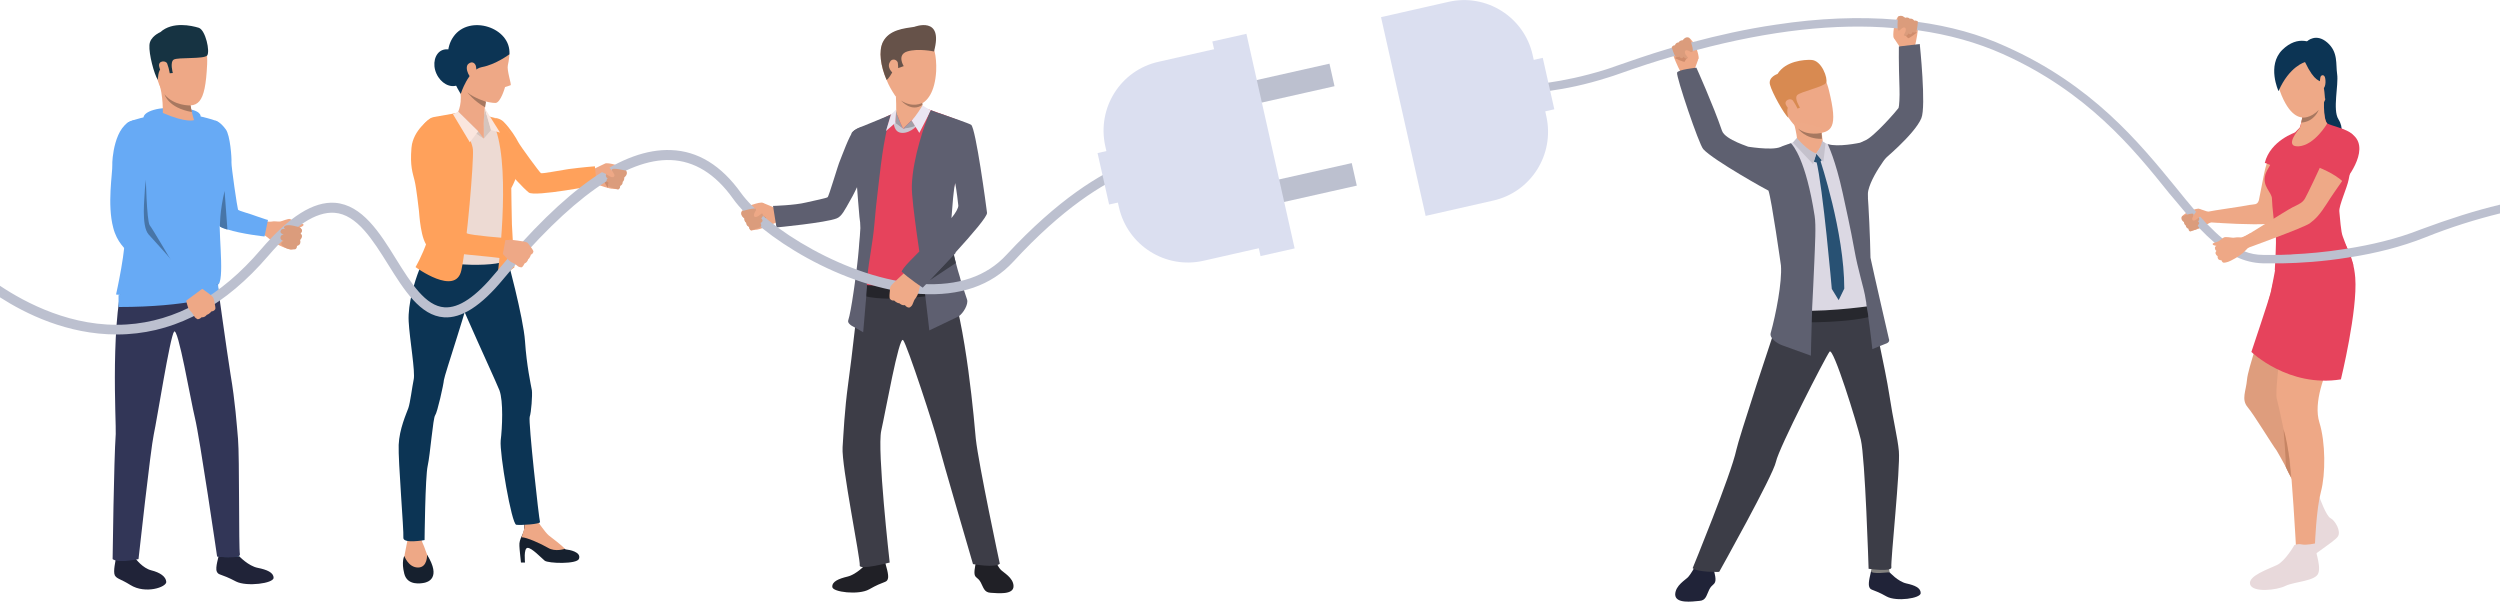 <svg width="1438" height="346" viewBox="0 0 1438 346" fill="none" xmlns="http://www.w3.org/2000/svg">
<path d="M1352.95 92.243C1351.87 91.884 1351.15 91.704 1350.97 91.704C1350.44 91.704 1347.21 92.781 1342.9 94.396C1331.77 98.703 1313.29 106.42 1313.29 106.42C1313.29 106.42 1309.88 120.598 1307.91 126.161C1307.55 127.417 1307.19 128.135 1307.01 128.314C1305.76 129.391 1288.71 129.032 1277.76 128.314C1266.82 127.597 1265.56 127.597 1265.56 127.597C1265.56 127.597 1265.74 122.751 1269.51 121.854C1273.46 120.957 1290.86 118.624 1293.73 117.906C1296.6 117.367 1298.4 118.085 1299.3 115.214C1299.66 113.778 1300.55 108.574 1301.63 103.369C1301.99 101.216 1302.53 99.062 1302.89 97.268C1303.42 95.114 1303.96 93.499 1304.5 92.602C1305.76 90.448 1311.68 84.885 1315.8 81.116C1318.14 78.963 1319.93 77.348 1320.47 76.989C1321.91 75.733 1333.03 72.682 1333.03 72.682C1333.03 72.682 1340.21 74.297 1344.69 75.374C1345.77 75.553 1346.67 75.733 1347.21 75.912C1348.1 76.091 1350.44 76.809 1353.31 77.886C1354.56 80.398 1353.85 86.5 1352.95 92.243Z" fill="#EEA886"/>
<path d="M1320.47 76.091C1320.47 76.091 1305.93 80.757 1302.71 93.678L1308.27 95.832L1320.47 76.091Z" fill="#E6435C"/>
<path d="M1270.23 121.854C1270.23 121.854 1265.38 120.239 1264.85 120.059C1264.13 119.88 1262.15 120.418 1260 121.136C1257.85 122.033 1255.34 124.007 1255.16 124.366C1255.16 124.725 1254.8 125.084 1255.16 125.981C1255.51 126.879 1256.59 127.238 1256.59 127.238C1256.59 127.238 1256.59 128.853 1257.67 129.391C1257.67 129.391 1257.67 130.647 1259.1 131.186C1259.1 131.186 1258.92 132.621 1259.82 132.801C1259.82 132.801 1261.79 132.263 1262.51 132.263C1263.23 132.263 1268.61 129.571 1272.2 127.597C1272.38 127.955 1274 126.34 1270.23 121.854Z" fill="#EEA886"/>
<path d="M1263.95 124.905C1263.95 124.905 1265.74 126.52 1266.46 126.699C1267.18 126.879 1264.84 131.724 1264.84 131.724C1264.84 131.724 1261.97 127.058 1263.95 124.905Z" fill="#CF8C6C"/>
<path d="M1334.11 285.881C1334.11 285.881 1338.05 297.007 1340.57 298.084C1343.08 299.34 1346.85 305.622 1344.69 308.672C1342.54 311.723 1329.62 319.44 1328.54 321.594C1327.65 323.747 1324.6 290.726 1334.11 285.881Z" fill="#E8D9DB"/>
<path d="M1330.34 273.678L1326.03 291.085C1326.03 291.085 1321.9 282.651 1317.78 274.575C1316.7 272.601 1315.62 270.447 1314.73 268.473C1312.39 264.166 1310.42 260.577 1309.52 259.141C1306.47 255.014 1296.6 238.683 1292.84 234.196C1289.07 229.71 1291.94 224.864 1292.48 218.404C1293.02 211.764 1301.45 188.613 1302.88 181.614C1304.32 174.615 1310.96 149.312 1310.96 149.312C1322.98 154.516 1330.34 273.678 1330.34 273.678Z" fill="#DE9D7D"/>
<path d="M1312.57 150.209C1312.57 150.209 1313.11 163.13 1312.75 166.54C1312.4 169.949 1311.86 189.152 1311.5 198.484C1311.32 207.816 1308.45 225.762 1309.7 229.71C1310.78 233.478 1315.27 255.193 1316.7 262.192C1318.14 269.191 1320.65 314.415 1320.65 314.415C1320.65 314.415 1326.57 315.851 1331.59 312.621C1331.59 312.621 1332.31 292.88 1335 282.83C1337.7 272.78 1337.7 254.475 1334.11 242.99C1330.52 231.504 1337.16 214.815 1341.64 205.662C1346.31 196.51 1353.49 159.9 1352.95 155.234C1352.41 150.568 1349.18 140.877 1342.72 133.339C1336.44 125.623 1312.57 150.209 1312.57 150.209Z" fill="#EEA886"/>
<path d="M1331.42 312.621C1331.42 312.621 1326.57 313.697 1324.06 313.159C1321.55 312.621 1319.75 313.518 1319.75 313.518C1319.75 313.518 1314.55 322.67 1309.7 325.003C1304.86 327.336 1292.84 331.285 1294.27 336.13C1295.71 340.975 1309.52 339.54 1314.55 337.027C1319.57 334.515 1332.31 334.335 1333.57 329.49C1335.18 324.644 1330.88 314.954 1331.42 312.621Z" fill="#E8D9DB"/>
<path d="M1308.99 153.439C1308.99 153.439 1306.83 165.104 1306.12 168.334C1305.4 171.385 1294.99 202.432 1294.99 202.432C1294.99 202.432 1316.34 223.07 1346.49 218.224C1346.49 218.224 1356.18 178.564 1354.74 159.72C1353.67 146.081 1347.56 137.826 1344.87 134.057C1342.36 130.109 1308.99 153.439 1308.99 153.439Z" fill="#E6435C"/>
<path d="M1317.78 274.575C1316.7 272.601 1315.62 270.447 1314.73 268.473C1315.09 265.961 1313.47 246.938 1313.47 246.938C1316.88 257.347 1317.78 274.575 1317.78 274.575Z" fill="#C78564"/>
<path d="M1327.11 23.689C1327.11 23.689 1332.13 18.844 1338.59 24.407C1345.05 29.97 1343.44 36.79 1344.33 42.712C1345.23 48.813 1341.64 63.17 1345.05 68.554C1348.46 74.117 1346.13 77.707 1346.13 77.707C1346.13 77.707 1329.08 85.603 1326.21 58.325C1323.16 31.406 1327.11 23.689 1327.11 23.689Z" fill="#0C3454"/>
<path d="M1336.98 66.401C1336.98 66.401 1337.34 69.631 1338.59 70.887C1339.85 72.144 1350.44 74.118 1353.13 77.348C1355.82 80.578 1351.87 98.345 1350.97 103.19C1350.08 108.036 1345.23 118.265 1345.59 121.675C1345.95 125.084 1346.49 133.519 1347.57 136.032C1348.64 138.723 1352.95 150.388 1353.67 152.542C1353.67 152.542 1327.11 160.438 1308.45 155.413C1308.45 155.413 1309.52 138.723 1308.99 135.134C1308.45 131.545 1306.83 118.085 1306.83 114.317C1306.83 110.548 1300.91 107.138 1303.07 100.319C1305.04 94.397 1314.73 82.552 1316.52 80.219C1318.32 77.886 1322.8 73.4 1322.8 73.4C1322.8 73.4 1325.14 67.298 1324.24 63.529L1336.44 56.71C1336.62 56.889 1336.44 64.247 1336.98 66.401Z" fill="#E6435C"/>
<path d="M1353.67 79.86C1352.59 79.142 1349.72 74.477 1344.87 78.784C1339.85 83.27 1336.98 90.09 1335.72 93.32C1334.47 96.55 1327.29 111.625 1325.85 114.137C1324.42 116.65 1322.44 117.368 1318.5 119.342C1314.37 121.495 1291.04 136.39 1289.25 137.108L1293.2 142.492C1293.2 142.492 1324.96 131.007 1328.54 128.494C1331.95 125.982 1334.47 123.29 1338.59 116.829C1342.54 110.369 1353.67 95.294 1354.92 92.602C1355.82 89.91 1359.05 83.808 1353.67 79.86Z" fill="#EEA987"/>
<path d="M1332.49 95.832C1332.49 95.832 1343.08 99.601 1348.1 104.985C1348.1 104.985 1363.71 86.859 1353.85 77.886C1345.59 70.349 1336.98 88.654 1332.49 95.832Z" fill="#E6435C"/>
<path d="M1338.59 71.067C1338.59 71.067 1331.42 83.45 1322.26 84.167C1313.11 84.706 1322.8 73.759 1322.8 73.759C1322.8 73.759 1323.34 72.502 1323.7 70.528C1323.88 69.631 1324.06 68.734 1324.24 67.657C1324.42 66.401 1324.42 65.145 1324.24 63.709L1336.8 54.736C1336.8 54.915 1336.08 68.195 1338.59 71.067Z" fill="#EEA987"/>
<path d="M1326.21 67.477C1324.06 67.836 1317.96 68.195 1312.39 54.915C1305.58 38.764 1311.86 28.534 1318.49 25.663C1324.95 22.792 1331.77 23.868 1336.98 32.123C1336.98 32.123 1340.75 38.584 1338.95 51.505C1336.98 64.606 1328.54 67.118 1326.21 67.477Z" fill="#EEA987"/>
<path d="M1325.85 35.713C1325.85 35.713 1316.88 38.046 1310.6 52.403C1310.6 52.403 1303.78 37.687 1312.75 28.714C1321.9 19.741 1330.34 24.407 1333.39 26.919C1333.39 26.919 1337.16 27.099 1338.59 33.918C1340.03 40.738 1346.49 50.249 1337.34 57.069C1337.34 57.069 1336.98 49.172 1335.72 47.557C1334.46 45.942 1331.59 47.737 1325.85 35.713Z" fill="#0C3454"/>
<path d="M1334.65 44.686C1334.82 43.43 1336.08 42.712 1336.98 43.788C1337.87 44.865 1338.05 50.07 1336.26 50.967C1334.65 51.864 1334.11 47.198 1334.65 44.686Z" fill="#EEA987"/>
<path d="M1333.75 63.17C1333.75 63.17 1331.41 69.99 1323.7 70.528C1323.88 69.631 1324.06 68.734 1324.24 67.657C1324.24 67.657 1329.08 68.195 1333.75 63.17Z" fill="#A77860"/>
<path d="M691.873 52.999L694.785 65.957L767.617 49.585L764.705 36.627L691.873 52.999Z" fill="#BCC0CF"/>
<path d="M780.428 106.766L777.518 93.809L704.686 110.174L707.597 123.131L780.428 106.766Z" fill="#BCC0CF"/>
<path d="M716.937 19.443L697.328 23.851L725.07 147.296L744.679 142.888L716.937 19.443Z" fill="#DBDFF0"/>
<path d="M974.876 39.482C974.876 39.482 976.85 34.277 977.029 33.38C977.209 32.662 976.671 30.329 975.773 27.817C974.876 25.304 972.364 22.253 972.005 22.074C971.467 21.895 971.108 21.715 970.031 22.074C968.955 22.433 968.417 23.869 968.417 23.869C968.417 23.869 966.802 23.689 965.904 25.125C965.904 25.125 964.469 25.125 963.751 26.74C963.751 26.74 962.136 26.56 961.777 27.817C961.777 27.817 962.495 30.15 962.316 31.047C962.316 31.944 964.648 37.687 966.981 41.994C966.802 41.815 969.673 43.968 974.876 39.482Z" fill="#EEA886"/>
<path d="M971.287 32.483C971.287 32.483 969.314 34.457 969.134 35.354C968.955 36.252 963.213 33.38 963.213 33.38C963.213 33.38 968.775 30.329 971.287 32.483Z" fill="#CF8C6C"/>
<path d="M1092.94 27.278C1092.94 27.278 1089.89 22.612 1089.36 21.894C1088.82 21.177 1089 18.843 1089.36 16.152C1089.71 13.46 1091.33 9.87 1091.69 9.691C1092.05 9.512 1092.41 9.153 1093.66 9.332C1094.92 9.512 1095.64 10.588 1095.64 10.588C1095.64 10.588 1097.25 10.05 1098.33 11.127C1098.33 11.127 1099.94 10.768 1100.84 12.204C1100.84 12.204 1102.27 11.665 1102.99 12.742C1102.99 12.742 1102.99 15.075 1103.17 15.972C1103.35 16.869 1102.45 22.971 1101.2 27.637C1101.2 27.637 1099.04 30.329 1092.94 27.278Z" fill="#EEA886"/>
<path d="M1094.74 19.561C1094.74 19.561 1097.07 21.177 1097.43 21.894C1097.79 22.612 1102.63 18.664 1102.63 18.664C1102.63 18.664 1096.71 16.869 1094.74 19.561Z" fill="#CF8C6C"/>
<path d="M975.054 325.721C975.054 325.721 972.722 330.029 971.107 331.823C969.492 333.618 963.75 336.669 963.57 341.873C963.57 347.436 973.439 346.001 977.387 345.642C981.335 345.462 981.514 342.411 983.129 339.181C984.744 335.951 986.359 336.489 986.718 333.977C987.077 331.464 985.103 325.542 985.103 325.542H975.054V325.721Z" fill="#202338"/>
<path d="M1086.84 329.131C1086.84 329.131 1091.69 334.515 1096.53 335.591C1101.38 336.668 1104.79 338.104 1104.79 341.155C1104.79 344.206 1090.79 346.18 1085.23 343.129C1076.98 338.463 1076.08 339.899 1075.18 337.566C1074.28 335.233 1076.26 329.131 1076.26 328.413C1076.08 327.516 1086.84 329.131 1086.84 329.131Z" fill="#202338"/>
<path d="M1086.31 326.619C1086.31 326.619 1087.02 329.131 1086.84 329.131C1086.66 329.131 1075.9 330.567 1076.26 328.413C1076.44 326.798 1076.97 325.003 1076.97 325.003L1086.31 326.619Z" fill="#81807E"/>
<path d="M985.104 323.927C985.104 323.927 985.643 326.26 985.463 326.439C985.463 326.439 974.518 328.413 974.518 326.439C974.518 324.824 975.594 323.029 975.594 323.029L985.104 323.927Z" fill="#81807E"/>
<path d="M1076.44 176.41C1076.44 176.41 1084.69 213.558 1086.66 226.659C1089 242.093 1091.51 251.604 1092.23 259.5C1093.12 269.55 1087.38 323.209 1087.92 326.26C1088.46 329.131 1074.82 327.157 1074.82 327.157C1074.82 327.157 1072.85 263.448 1070.34 252.86C1068 242.99 1054.54 199.56 1052.39 202.252C1050.24 204.944 1023.14 257.706 1021.53 265.602C1019.91 273.498 988.871 328.951 988.871 328.951C988.871 328.951 976.49 329.31 973.619 326.798C973.619 326.798 995.69 273.139 998.74 258.782C999.817 253.219 1019.02 194.177 1027.81 169.411C1032.47 156.131 1076.44 176.41 1076.44 176.41Z" fill="#3C3D47"/>
<path d="M1009.15 92.781C1007.17 92.243 1021.35 86.321 1026.73 83.808C1029.24 82.552 1031.22 81.834 1031.58 81.834C1032.83 81.655 1048.8 82.014 1048.8 82.014C1048.8 82.014 1051.14 82.552 1053.47 83.629C1057.6 85.244 1063.88 87.577 1068.54 89.372C1069.98 89.91 1071.95 90.808 1073.39 91.525C1073.57 96.909 1073.57 102.652 1073.57 108.933C1073.57 108.933 1073.74 122.393 1074.46 136.032C1073.92 139.082 1074.64 146.261 1074.64 146.261C1075 153.08 1076.08 160.079 1076.62 163.848C1077.33 169.95 1078.77 178.564 1078.77 178.564L1071.23 182.153L1037.5 184.127L1026.73 181.973C1026.73 181.973 1025.48 154.875 1024.76 146.979C1024.04 139.441 1021.89 122.572 1021.53 121.495C1021.71 121.675 1021.17 95.832 1009.15 92.781Z" fill="#DBD8E3"/>
<path d="M1077.87 175.692C1077.87 175.692 1054.9 179.282 1034.45 178.743L1034.99 185.383C1034.99 185.383 1065.49 186.101 1079.31 181.076L1077.87 175.692Z" fill="#27282E"/>
<path d="M1086.49 194.894C1086.49 194.894 1077.87 157.567 1075.9 148.235C1075.72 136.57 1074.82 118.444 1074.28 111.625C1074.1 109.83 1074.1 108.933 1074.1 108.933C1074.1 106.959 1073.93 104.087 1073.57 100.857C1073.57 100.498 1073.57 100.139 1073.39 99.601C1073.21 98.345 1073.21 97.088 1073.03 95.653C1072.85 94.038 1072.67 92.602 1072.49 91.166C1072.13 87.218 1071.77 83.808 1071.77 81.655C1071.77 81.655 1071.59 81.655 1071.23 81.834C1068.72 82.373 1057.42 84.706 1051.32 82.911C1051.5 83.449 1055.8 92.064 1059.93 111.086C1061.54 118.624 1064.42 131.186 1066.75 144.287C1067.65 149.311 1068.9 154.516 1070.16 159.361C1071.41 164.207 1072.67 168.693 1073.21 172.641C1073.39 173.539 1073.57 174.436 1073.57 175.333C1073.57 175.692 1073.75 175.872 1073.75 176.231C1073.93 177.487 1074.1 179.102 1074.46 180.538C1074.46 181.076 1074.64 181.614 1074.64 182.332C1075.9 190.946 1076.98 200.817 1076.98 200.817L1080.92 199.201L1084.51 197.766C1086.31 197.227 1087.02 196.151 1086.49 194.894Z" fill="#5E6070"/>
<path d="M979.72 85.783C977.208 83.091 964.109 44.148 964.647 41.815C965.006 40.02 975.772 38.943 975.772 38.943C975.772 38.943 985.462 60.479 990.486 75.194C992.28 80.578 1007.35 84.706 1005.2 84.347C1003.41 83.988 1019.02 86.859 1024.22 84.526C1025.12 83.988 1029.24 82.732 1030.14 82.373C1031.4 83.629 1038.75 91.884 1043.78 124.187C1044.68 129.571 1043.96 141.236 1043.6 150.747C1043.24 160.797 1042.7 168.873 1042.34 177.307C1041.8 193.997 1041.63 204.585 1041.63 204.585L1024.76 198.484C1022.07 197.407 1017.76 194.536 1018.48 191.664C1021.53 180.717 1025.12 162.233 1024.4 152.721C1024.4 152.721 1019.02 114.676 1017.22 109.651C1017.22 109.83 985.282 92.064 979.72 85.783Z" fill="#5E6070"/>
<path d="M1032.65 41.276C1032.65 41.276 1046.83 30.688 1052.03 52.044C1057.24 73.4 1054.19 76.63 1042.88 76.809C1031.58 76.989 1026.73 63.888 1023.5 57.786C1020.27 52.044 1027.63 43.789 1032.65 41.276Z" fill="#EEA886"/>
<path d="M1028.71 67.837C1028.71 67.837 1026.91 62.273 1029.25 61.017C1031.4 59.761 1033.55 62.632 1033.55 62.632L1035.35 61.914C1035.35 61.914 1031.94 56.71 1033.73 54.736C1035.53 52.762 1049.34 49.891 1050.42 47.557C1051.5 45.224 1047.91 34.636 1041.81 34.457C1037.86 34.277 1027.09 34.995 1022.43 42.533C1022.43 42.533 1016.86 44.327 1018.12 48.814C1019.38 53.48 1026.02 65.324 1028.71 67.837Z" fill="#D88A51"/>
<path d="M1031.22 57.787C1029.96 56.172 1026.01 57.607 1027.27 60.299C1028.53 63.17 1033.19 66.76 1034.27 65.504C1035.35 64.247 1032.83 60.12 1031.22 57.787Z" fill="#EEA886"/>
<path d="M1033.37 83.27C1033.37 83.27 1034.81 82.014 1031.94 71.067C1031.22 68.195 1047.73 73.579 1047.73 73.579C1047.73 73.579 1047.73 74.835 1047.91 76.451C1047.91 76.989 1047.91 77.707 1048.09 78.245C1048.09 78.784 1048.09 79.322 1048.27 79.681C1048.27 80.219 1048.45 80.758 1048.45 81.296C1048.62 82.014 1048.98 83.091 1049.16 83.45C1049.7 85.244 1039.47 87.218 1033.37 83.27Z" fill="#EEA987"/>
<path d="M1044.68 88.295L1047.91 92.064C1047.91 92.064 1046.29 94.397 1043.24 92.961L1044.68 88.295Z" fill="#285173"/>
<path d="M1047.01 92.243C1047.01 92.243 1060.83 133.34 1060.83 166.001L1057.6 172.641L1053.65 166.181C1053.65 166.181 1048.62 108.036 1044.68 92.243H1047.01Z" fill="#285173"/>
<path d="M1047.55 84.347L1044.68 88.295C1044.68 88.295 1039.65 87.756 1037.86 85.064C1036.24 82.552 1047.55 84.347 1047.55 84.347Z" fill="#EEA987"/>
<path d="M1048.09 81.116C1048.09 81.116 1047.91 83.988 1044.68 88.295L1048.8 93.14L1050.06 82.372L1048.09 81.116Z" fill="#C4C1CC"/>
<path d="M1033.55 79.322C1033.55 79.322 1039.47 86.68 1044.86 88.295L1042.88 94.397L1031.22 82.014L1033.55 79.322Z" fill="#C4C1CC"/>
<path d="M1105.15 68.016C1108.02 61.376 1104.25 25.304 1104.25 25.304L1092.23 26.74C1092.23 26.74 1092.05 35.354 1092.59 50.967C1092.77 55.454 1092.41 61.376 1092.05 62.094C1091.69 62.812 1077.69 79.142 1072.49 80.937C1070.51 81.655 1065.13 85.244 1061.9 89.013C1058.67 92.781 1060.65 97.627 1060.65 97.627C1068.72 106.779 1081.82 93.32 1081.82 93.32C1081.82 93.32 1101.2 77.527 1105.15 68.016Z" fill="#5E6070"/>
<path d="M1087.74 86.859C1087.74 86.859 1073.57 103.908 1074.28 113.42C1074.64 118.086 1067.64 98.883 1067.64 98.883L1087.74 86.859Z" fill="#5E6070"/>
<path d="M1047.91 79.86C1038.22 80.04 1034.27 73.938 1034.27 73.938C1039.83 78.424 1047.73 76.45 1047.73 76.45C1047.73 76.989 1047.73 77.707 1047.91 78.245C1047.91 78.963 1047.91 79.501 1047.91 79.86Z" fill="#A77860"/>
<path d="M1438 117.726V122.751C1424.18 126.161 1409.65 130.648 1394.94 136.57C1380.94 142.133 1366.05 145.722 1352.41 147.876C1352.23 147.876 1352.23 147.876 1352.05 147.876C1351.69 147.876 1351.51 147.876 1351.15 148.055C1335.9 150.568 1322.26 151.286 1313.29 151.465C1313.11 151.465 1312.75 151.465 1312.57 151.465C1312.22 151.465 1311.86 151.465 1311.5 151.465C1311.14 151.465 1310.78 151.465 1310.24 151.465C1309.7 151.465 1309.17 151.465 1308.63 151.465C1307.73 151.465 1306.83 151.465 1306.12 151.465C1303.24 151.465 1301.81 151.465 1301.63 151.465C1296.07 151.286 1291.04 150.029 1286.2 147.696C1281.89 145.722 1277.76 142.851 1273.64 139.441C1270.77 136.929 1267.9 134.237 1265.2 131.365C1265.02 131.186 1265.02 131.186 1264.85 131.007C1264.67 130.827 1264.49 130.648 1264.31 130.468C1264.13 130.289 1263.77 129.93 1263.59 129.75C1261.79 127.776 1259.82 125.623 1258.03 123.469C1257.85 123.11 1257.49 122.751 1257.31 122.572C1254.26 118.983 1251.21 115.214 1247.8 111.266C1226.8 85.065 1200.43 52.762 1151.98 31.047C1137.09 24.407 1120.94 19.92 1103.17 17.408C1102.99 17.408 1102.63 17.408 1102.46 17.408C1100.48 17.049 1098.33 16.87 1096.35 16.69C1095.64 16.69 1094.74 16.511 1094.02 16.511C1093.12 16.511 1092.41 16.331 1091.51 16.331C1090.79 16.331 1090.07 16.152 1089.36 16.152C1055.98 13.28 1018.12 17.587 976.133 28.714C975.415 28.893 974.518 29.073 973.8 29.252C973.441 29.432 972.903 29.432 972.544 29.611C971.467 29.97 970.391 30.15 969.314 30.509C967.34 31.047 965.366 31.585 963.393 32.124C963.213 32.124 962.854 32.303 962.675 32.303C952.626 35.175 942.219 38.584 931.632 42.353C928.941 43.25 926.608 44.148 925.173 44.507C911.715 48.814 900.59 50.967 891.618 52.223C889.824 52.403 888.029 52.762 886.415 52.941C884.441 53.121 882.826 53.3 881.211 53.48C873.316 54.018 869.009 53.48 868.65 53.48L869.189 48.634C869.189 48.634 872.957 48.993 880.134 48.634C881.749 48.455 883.544 48.455 885.338 48.275C886.953 48.096 888.747 47.916 890.542 47.557C899.154 46.301 910.28 44.148 923.558 40.02C924.993 39.661 927.147 38.764 929.838 37.867C936.657 35.533 947.602 31.585 961.598 27.458C965.008 26.381 968.776 25.484 972.723 24.407C973.082 24.227 973.441 24.227 973.62 24.227C987.796 20.459 1004.12 16.69 1021.53 14.178C1046.29 10.409 1069.44 9.512 1090.79 11.306C1090.97 11.306 1091.33 11.306 1091.51 11.306C1095.46 11.665 1099.23 12.024 1102.99 12.562C1121.48 15.075 1138.52 19.741 1153.77 26.74C1203.3 48.814 1230.21 81.655 1251.75 108.036C1255.33 112.522 1258.74 116.65 1261.97 120.418C1262.33 120.777 1262.69 121.316 1263.05 121.675C1263.95 122.572 1264.67 123.469 1265.38 124.366C1265.56 124.546 1265.74 124.725 1265.92 125.084C1266.82 125.982 1267.72 126.879 1268.43 127.776C1268.79 128.315 1269.33 128.674 1269.87 129.212C1272.74 132.083 1275.43 134.775 1278.3 137.108C1282.25 140.338 1286.38 142.851 1290.68 144.466C1294.27 145.902 1297.86 146.62 1301.81 146.62C1301.99 146.62 1304.5 146.62 1308.81 146.62C1310.78 146.62 1313.29 146.62 1315.98 146.44C1316.88 146.44 1317.96 146.44 1319.03 146.261C1327.11 145.902 1337.52 145.004 1349 143.21C1349.36 143.21 1349.72 143.03 1349.9 143.03H1350.08C1363.71 140.877 1378.61 137.467 1392.6 131.904C1408.57 125.982 1423.65 121.136 1438 117.726Z" fill="#BCC0CF"/>
<path d="M1091.69 10.409C1091.69 10.409 1090.97 17.228 1092.05 17.587C1093.12 17.767 1093.66 17.228 1093.66 17.228L1094.74 20.1C1094.74 20.1 1096.53 21.715 1097.79 19.202C1097.79 19.202 1099.23 20.818 1100.12 18.485C1100.12 18.485 1101.56 19.202 1102.28 18.126C1102.81 17.049 1103.17 12.562 1103.17 12.562C1103.17 12.562 1102.81 11.665 1101.02 11.845C1101.02 11.845 1100.12 10.409 1098.51 10.768C1098.51 10.768 1097.61 9.691 1095.82 10.229C1095.82 10.229 1093.66 8.076 1091.69 9.691C1091.69 9.691 1091.69 10.05 1091.69 10.409Z" fill="#DB9C7C"/>
<path d="M1089.36 21.715C1089.36 21.715 1091.87 17.767 1094.2 16.151C1094.74 15.793 1095.28 15.613 1095.82 15.972C1096.35 16.331 1096.53 17.587 1095.46 19.382C1094.38 21.176 1094.02 23.868 1094.02 23.868C1094.02 23.868 1092.59 25.483 1089.36 21.715Z" fill="#EEA886"/>
<path d="M972.184 22.792C972.184 22.792 974.517 29.252 973.44 29.791C972.364 30.329 971.825 29.791 971.825 29.791L971.467 32.842C971.467 32.842 970.031 34.816 968.416 32.662C968.416 32.662 967.34 34.636 965.904 32.483C965.904 32.483 964.648 33.38 963.751 32.483C962.854 31.585 961.598 27.278 961.598 27.278C961.598 27.278 961.777 26.201 963.392 26.022C963.392 26.022 963.93 24.407 965.545 24.407C965.545 24.407 966.084 23.151 967.878 23.151C967.878 23.151 969.493 20.638 971.646 21.715C971.826 22.253 972.005 22.612 972.184 22.792Z" fill="#DB9C7C"/>
<path d="M977.029 33.38C977.029 33.38 973.619 30.15 970.928 29.073C970.389 28.894 969.672 28.714 969.313 29.253C968.954 29.791 968.954 30.868 970.389 32.483C971.825 33.919 972.901 36.61 972.901 36.61C972.901 36.61 974.875 37.687 977.029 33.38Z" fill="#EEA886"/>
<path d="M833.121 1.077L794.363 9.871L820.023 124.187L858.781 115.393C880.672 110.548 894.309 88.833 889.464 66.939L881.569 31.585C876.724 9.871 855.013 -3.948 833.121 1.077Z" fill="#DBDFF0"/>
<path d="M883.89 65.14L894.045 62.858L887.398 33.267L877.243 35.548L883.89 65.14Z" fill="#DBDFF0"/>
<path d="M1255.69 124.187C1255.69 124.187 1261.25 122.213 1261.61 123.11C1261.97 124.008 1261.61 124.546 1261.61 124.546L1264.31 124.725C1264.31 124.725 1265.92 125.802 1264.31 127.417C1264.31 127.417 1265.92 128.315 1264.13 129.571C1264.13 129.571 1265.02 130.648 1264.13 131.366C1263.41 132.083 1259.82 133.16 1259.82 133.16C1259.82 133.16 1258.92 132.981 1258.74 131.545C1258.74 131.545 1257.31 131.186 1257.31 129.75C1257.31 129.75 1256.23 129.212 1256.23 127.776C1256.23 127.776 1254.08 126.52 1254.97 124.546C1255.15 124.367 1255.51 124.367 1255.69 124.187Z" fill="#DB9C7C"/>
<path d="M1264.67 120.06C1264.67 120.06 1261.97 122.931 1261.08 125.264C1260.9 125.802 1260.9 126.341 1261.26 126.7C1261.62 127.059 1262.69 126.879 1263.95 125.802C1265.2 124.546 1267.36 123.649 1267.36 123.649C1267.36 123.649 1268.25 121.854 1264.67 120.06Z" fill="#EEA886"/>
<path d="M1294.27 134.237C1294.27 134.237 1289.97 136.749 1288.71 136.57C1287.45 136.39 1285.66 136.57 1284.58 136.749C1283.51 136.749 1280.28 136.031 1279.2 136.57C1278.66 136.749 1276.33 138.903 1275.43 139.082C1274.53 139.441 1272.38 139.8 1272.74 140.518C1272.92 141.236 1274.89 141.415 1274.89 141.415C1274.89 141.415 1274 141.774 1274 142.492C1274 143.928 1274.89 144.287 1274.89 144.287C1274.89 144.287 1274.17 145.184 1274.35 145.722C1274.71 146.979 1275.61 147.337 1275.61 147.337C1275.61 147.337 1275.43 148.055 1275.79 148.773C1276.33 149.85 1277.76 149.67 1277.76 149.67C1277.76 149.67 1278.12 151.106 1279.2 151.106C1280.1 151.106 1280.99 150.747 1281.71 150.568C1282.43 150.388 1288.53 147.517 1291.76 143.928C1294.99 140.338 1299.12 138.723 1299.12 138.723L1294.27 134.237Z" fill="#EEA886"/>
<path d="M137.627 319.979C137.627 319.979 142.831 325.542 148.214 326.619C153.597 327.695 157.365 329.31 157.365 332.361C157.365 335.592 141.934 337.566 135.833 334.515C126.682 329.669 125.785 331.105 124.708 328.772C123.631 326.439 125.964 319.978 125.785 319.261C125.785 318.363 137.627 319.979 137.627 319.979Z" fill="#202338"/>
<path d="M136.909 317.287C136.909 317.287 137.627 319.799 137.448 319.978C137.268 319.978 125.425 321.414 125.784 319.261C126.143 317.645 126.502 315.671 126.502 315.671L136.909 317.287Z" fill="#2F6B8C"/>
<path d="M78.054 321.414C78.054 321.414 82.002 326.798 87.026 328.054C92.05 329.31 95.46 331.643 95.639 334.694C95.819 337.745 83.617 341.872 75.004 336.489C69.262 332.899 67.288 333.079 66.032 330.925C64.956 328.592 66.57 322.311 66.57 321.593C66.57 320.517 78.054 321.414 78.054 321.414Z" fill="#202338"/>
<path d="M77.875 318.722L78.054 321.414C77.875 321.414 66.57 323.568 66.57 321.414C66.57 319.799 67.288 317.825 67.288 317.825L77.875 318.722Z" fill="#2F6B8C"/>
<path d="M124.887 161.694C124.887 161.694 130.45 201.894 132.603 215.353C135.295 231.146 136.192 244.426 136.91 252.501C137.807 262.91 137.269 315.672 137.986 318.722C138.704 321.773 124.887 320.158 124.887 320.158C124.887 320.158 114.839 251.425 112.147 240.478C109.635 230.248 102.458 187.896 100.125 190.767C97.793 193.638 90.256 241.734 88.462 249.81C86.668 257.885 79.67 321.594 79.67 321.594C79.67 321.594 68.006 324.106 64.776 321.594C64.776 321.594 65.494 264.884 66.571 249.63C66.93 243.887 62.982 180.538 72.672 154.875C78.055 141.415 124.887 161.694 124.887 161.694Z" fill="#323657"/>
<path d="M125.426 163.668L125.964 169.77C125.964 169.77 109.097 176.59 68.186 176.59V169.77L125.426 163.668Z" fill="#67AAF5"/>
<path d="M149.291 127.058C149.291 127.058 155.212 127.776 156.468 127.417C157.724 127.058 159.877 127.597 161.133 127.417C162.389 127.238 165.619 125.623 166.875 125.982C167.414 126.161 170.285 128.135 171.361 128.315C172.438 128.494 174.771 128.494 174.591 129.391C174.412 130.289 172.438 130.827 172.438 130.827C172.438 130.827 173.156 131.186 173.335 132.083C173.515 133.698 172.617 134.237 172.617 134.237C172.617 134.237 173.515 135.134 173.335 135.852C173.156 137.467 172.438 137.826 172.438 137.826C172.438 137.826 172.797 138.723 172.438 139.8C172.079 141.056 170.464 141.236 170.464 141.236C170.464 141.236 170.464 142.671 169.567 142.851C168.67 143.21 167.952 143.569 167.234 143.569C166.337 143.569 159.339 141.236 155.212 137.647C151.085 134.057 146.24 131.904 146.24 131.904L149.291 127.058Z" fill="#EEA886"/>
<path d="M154.135 126.52L152.161 136.032C152.161 136.032 138.883 134.596 130.629 131.904C128.835 131.366 127.399 130.827 126.323 130.109C125.964 129.93 125.426 129.571 125.246 129.391C122.734 127.238 121.119 121.495 119.863 115.214C119.504 113.061 119.145 111.087 118.786 108.933C118.248 104.805 117.71 100.678 117.53 97.806C117.351 94.756 117.171 92.961 117.171 92.961C117.171 92.961 110.532 70.887 124.169 69.452C124.169 69.452 126.682 69.99 129.911 74.477C132.424 77.886 133.321 90.987 133.141 93.32C132.962 95.653 136.551 119.88 136.909 120.598C137.268 121.316 143.369 122.751 148.034 124.546C153.059 126.341 154.135 126.52 154.135 126.52Z" fill="#67AAF5"/>
<path d="M108.738 65.503C108.738 65.503 123.452 68.554 125.067 69.99C127.04 71.605 130.27 87.577 130.45 92.063C130.629 96.55 128.655 115.214 126.861 122.033C124.887 129.032 129.373 158.464 125.784 163.489C125.784 163.489 95.639 173.18 66.75 169.411C66.75 169.411 73.03 141.595 71.774 132.083C70.339 119.88 66.75 91.884 66.75 91.884C66.75 91.884 70.698 73.041 73.21 70.708C75.722 68.554 93.665 64.965 93.665 64.965L108.738 65.503Z" fill="#67AAF5"/>
<path d="M115.378 66.939C115.378 66.939 116.275 62.991 103.714 62.093C91.154 61.196 82.72 64.068 82.541 67.657C82.361 71.246 114.301 80.219 114.301 80.219L115.378 66.939Z" fill="#67AAF5"/>
<path d="M102.637 20.1C102.637 20.1 120.222 13.639 119.145 36.969C118.069 60.299 113.942 62.811 102.278 59.401C90.615 56.171 89.718 41.455 88.282 34.277C86.847 27.278 96.895 21.176 102.637 20.1Z" fill="#EEA886"/>
<path d="M111.609 69.092C111.609 69.092 107.303 70.887 93.666 64.965C93.666 64.965 94.025 55.633 91.333 46.839C88.642 38.046 109.815 58.504 109.815 58.504C109.636 58.684 109.636 59.581 109.636 60.837C109.815 61.914 109.994 63.17 110.353 64.426C111.071 67.298 110.892 66.759 111.609 69.092Z" fill="#EEA886"/>
<path d="M90.795 45.942C90.795 45.942 90.795 39.661 93.307 39.123C95.819 38.584 97.254 42.173 97.254 42.173L99.408 41.994C99.408 41.994 97.613 35.713 99.946 34.277C102.458 32.841 117.172 34.098 119.146 31.944C120.94 29.791 118.248 17.228 114.301 15.972C110.174 14.716 99.228 12.204 92.23 18.485C92.23 18.485 86.129 20.997 85.95 26.022C85.591 31.047 88.641 42.712 90.795 45.942Z" fill="#163342"/>
<path d="M110.353 64.427C96.716 62.093 94.742 54.377 94.562 54.197C99.946 61.017 109.635 60.658 109.635 60.658C109.815 61.735 109.994 62.991 110.353 64.427Z" fill="#A77860"/>
<path d="M96.178 36.61C95.46 34.636 90.974 34.816 91.513 38.046C92.051 41.276 95.639 46.301 97.075 45.404C98.51 44.507 97.254 39.482 96.178 36.61Z" fill="#EEA886"/>
<path d="M342.184 96.909C342.184 96.909 347.208 94.397 348.106 94.038C348.823 93.679 351.335 94.038 353.848 94.756C356.539 95.474 359.769 97.627 359.948 97.986C360.128 98.524 360.487 98.883 360.128 99.96C359.769 101.216 358.513 101.755 358.513 101.755C358.513 101.755 358.692 103.549 357.616 104.446C357.616 104.446 357.795 106.062 356.36 106.779C356.36 106.779 356.719 108.395 355.462 108.933C355.462 108.933 353.13 108.574 352.233 108.574C351.335 108.754 345.235 106.959 340.749 104.985C340.749 105.344 338.237 102.652 342.184 96.909Z" fill="#EEA886"/>
<path d="M349.721 99.78C349.721 99.78 347.927 101.934 347.029 102.293C346.132 102.652 349.541 108.035 349.541 108.035C349.541 108.035 352.233 102.113 349.721 99.78Z" fill="#CF8C6C"/>
<path d="M308.809 299.879C308.809 299.879 312.757 306.878 315.089 308.314C317.96 310.108 323.523 315.671 325.497 316.03C327.471 316.21 334.469 317.466 333.033 321.414C331.956 324.644 315.269 324.106 313.295 322.491C311.321 320.876 305.759 314.954 303.426 315.133C301.093 315.313 301.991 323.568 301.991 323.568H299.658C299.658 323.568 298.761 315.492 298.761 314.056C298.402 309.929 301.452 306.878 301.452 304.545C301.632 302.212 301.632 300.417 301.632 300.417L308.809 299.879Z" fill="#16202E"/>
<path d="M324.958 315.671C324.958 315.671 319.396 317.646 315.269 315.133C310.962 312.621 302.888 309.031 300.017 309.031C300.017 309.031 301.632 304.186 301.632 303.648C301.632 303.109 301.811 300.597 301.811 300.597L308.988 299.52C308.988 299.52 313.654 306.34 315.628 307.955C317.422 309.39 322.805 313.338 324.958 315.671Z" fill="#EEA886"/>
<path d="M241.7 306.34C241.7 306.34 242.418 311.185 243.135 312.441C243.853 313.697 246.006 320.517 246.904 321.773C247.801 323.029 249.954 332.361 246.904 333.438C243.853 334.515 236.855 336.489 234.522 332.72C232.19 328.952 231.831 325.183 232.19 322.312C232.549 319.44 235.42 306.16 235.42 304.904C235.24 303.648 241.7 306.34 241.7 306.34Z" fill="#EEA886"/>
<path d="M245.648 319.081C245.648 319.081 246.007 326.439 240.445 326.439C234.882 326.439 232.549 319.799 232.549 319.799C232.549 319.799 230.755 323.029 232.549 330.028C234.344 337.027 242.239 335.591 244.033 335.233C245.828 334.874 254.082 332.72 245.648 319.081Z" fill="#16202E"/>
<path d="M250.672 140.518C250.672 140.518 243.495 149.491 240.983 155.593C238.65 161.515 234.523 174.615 235.061 184.845C235.6 195.074 239.009 214.097 237.932 218.404C237.035 222.711 235.959 231.684 234.882 234.735C233.805 237.786 229.678 246.759 229.319 255.911C228.961 265.064 232.37 305.442 232.011 309.211C231.652 312.979 244.213 310.647 244.213 310.647C244.213 310.647 244.572 274.216 246.007 267.935C247.443 261.654 249.057 240.298 250.313 238.862C251.57 237.247 255.158 221.096 255.338 218.583C255.517 216.071 270.41 171.923 271.308 164.386C272.205 156.849 290.866 140.518 290.866 140.518C290.866 140.518 272.384 133.519 250.672 140.518Z" fill="#0C3454"/>
<path d="M296.967 301.853C294.275 301.494 287.277 260.757 287.995 253.399C288.892 246.22 289.61 230.787 287.277 224.506C285.662 220.378 275.973 199.381 269.513 184.665C268.616 182.512 267.718 180.717 267.001 178.923C264.847 174.077 263.591 170.667 263.591 169.95C263.412 167.078 254.44 119.162 290.327 140.518C290.327 140.518 290.686 144.287 291.045 145.722C291.404 147.158 301.094 182.691 301.991 196.33C302.888 209.969 305.4 221.634 305.938 224.506C306.297 227.377 305.579 237.247 304.682 239.76C303.785 242.272 310.065 298.982 310.604 300.238C310.963 301.494 299.658 302.212 296.967 301.853Z" fill="#0C3454"/>
<path d="M278.126 68.375C278.126 68.375 285.483 66.042 289.61 69.99C293.737 74.118 296.967 79.501 298.044 81.655C299.12 83.808 310.425 99.242 311.142 99.601C311.86 99.96 321.37 98.165 326.933 97.268C335.007 96.191 342.185 95.653 342.185 95.653L343.261 106.421C343.261 106.421 307.374 113.42 304.144 110.728C297.326 105.164 280.279 84.347 280.279 84.347C280.279 84.347 266.642 76.81 278.126 68.375Z" fill="#FFA15B"/>
<path d="M276.152 64.606C276.152 64.606 282.97 67.836 285.303 68.195C287.636 68.734 296.787 80.578 298.402 84.885C300.017 89.192 298.402 95.653 295.172 103.37C291.942 111.086 294.992 113.599 293.557 121.136C292.121 128.853 290.686 145.004 291.045 149.132C291.404 153.439 252.825 154.157 244.212 146.44C244.212 146.44 253.004 133.16 254.081 131.365C255.158 129.391 254.26 119.162 253.184 116.47C252.107 113.778 241.341 92.602 241.341 92.602C241.341 92.602 239.726 74.476 244.75 70.528C249.236 67.118 261.258 65.503 263.412 64.786C265.385 64.247 271.845 63.888 276.152 64.606Z" fill="#EDDAD3"/>
<path d="M278.305 79.681L282.432 74.835L278.843 62.094C278.843 62.273 277.767 69.272 278.305 79.681Z" fill="#D6C5BE"/>
<path d="M279.382 56.71C279.382 56.71 277.946 69.093 278.305 73.22C278.305 73.22 271.307 80.219 263.232 64.965C263.232 64.965 266.642 58.684 264.13 50.07C261.617 41.456 279.382 56.71 279.382 56.71Z" fill="#EEA886"/>
<path d="M278.305 73.22V79.681L270.23 73.759L278.305 73.22Z" fill="#EEA886"/>
<path d="M278.305 79.681L275.076 75.553L263.592 64.247L260.003 67.836L278.305 79.681Z" fill="#D6C5BE"/>
<path d="M265.386 155.413C262.156 170.667 239.009 153.619 239.009 153.619C239.009 153.619 254.082 128.494 247.981 108.215C247.981 108.036 247.802 107.856 247.802 107.677C247.443 106.42 247.084 105.164 246.725 104.087C241.162 87.398 237.215 83.091 237.215 83.091C237.215 83.091 243.136 68.375 249.596 67.298C256.056 66.221 261.977 65.144 261.977 65.144C261.977 65.144 271.487 79.681 272.025 85.962C272.564 92.602 268.616 140.159 265.386 155.413Z" fill="#FFA15B"/>
<path d="M299.478 87.936C299.478 87.936 300.196 96.729 294.095 108.215C294.095 108.215 294.275 123.649 294.454 129.032C294.634 134.416 295.89 153.798 295.89 153.798L289.25 158.643C287.994 159.361 286.2 158.284 286.379 156.849C288.174 141.415 294.275 82.731 281.176 66.939L286.379 68.554C286.559 68.375 299.478 81.834 299.478 87.936Z" fill="#FFA15B"/>
<path d="M282.432 74.835L287.636 76.271L278.844 62.273L282.432 74.835Z" fill="#FAE6DE"/>
<path d="M275.075 75.553L270.231 81.834L260.541 65.683L263.591 64.247L275.075 75.553Z" fill="#FAE6DE"/>
<path d="M274.537 16.511C279.562 15.972 290.687 17.946 293.019 31.047C293.019 31.047 292.84 34.636 292.122 37.508C291.404 40.379 294.275 48.455 293.737 48.993C293.019 49.352 290.507 50.07 290.507 50.07C290.507 50.07 287.995 59.222 284.945 59.222C281.715 59.222 269.693 57.428 263.592 46.481C256.953 35.533 254.441 18.485 274.537 16.511Z" fill="#EEA886"/>
<path d="M293.019 31.227C293.019 31.227 285.124 37.149 277.229 38.584C269.334 40.02 265.027 54.018 265.027 54.018C265.027 54.018 251.57 33.919 260.9 20.997C270.051 8.076 294.096 15.793 293.019 31.227Z" fill="#0C3454"/>
<path d="M273.819 38.405C273.64 36.79 271.845 34.636 269.333 36.79C266.821 39.123 270.589 46.301 272.742 45.404C274.896 44.686 273.998 40.02 273.819 38.405Z" fill="#EEA886"/>
<path d="M279.561 58.504C279.382 59.402 279.202 60.658 279.023 61.735C272.384 57.966 268.795 53.121 268.795 53.121C272.563 56.351 279.561 58.504 279.561 58.504Z" fill="#A77860"/>
<path d="M252.646 88.474C252.287 97.447 247.981 108.035 247.981 108.035C247.622 106.779 247.263 105.523 246.904 104.446C249.237 97.447 252.646 88.474 252.646 88.474Z" fill="#912B2B"/>
<path d="M266.462 35.533C268.975 41.097 267.36 47.199 263.233 48.993C258.926 50.788 253.543 47.916 251.031 42.353C248.519 36.79 250.134 30.688 254.261 28.893C258.567 27.099 263.95 29.97 266.462 35.533Z" fill="#0C3454"/>
<path d="M293.019 138.005L289.072 138.185L288.713 145.722C288.713 145.722 291.763 142.671 293.019 138.005Z" fill="#EEA886"/>
<path d="M130.809 132.083C129.014 131.545 127.579 131.006 126.502 130.289C126.502 130.289 126.323 121.674 129.194 109.83L130.809 132.083Z" fill="#4775A8"/>
<path d="M83.797 99.78C83.797 99.78 84.335 127.238 86.13 129.571C87.924 131.904 98.331 149.67 98.331 149.67C98.331 149.67 80.388 137.288 80.388 127.597C80.388 117.906 83.797 99.78 83.797 99.78Z" fill="#4775A8"/>
<path d="M509.956 45.942C511.213 49.172 513.007 52.223 514.801 54.915C521.261 63.888 537.051 64.965 538.487 40.917C538.666 36.431 538.307 32.662 537.59 29.611C534.898 18.844 527.182 16.69 527.182 16.69C521.62 16.152 511.571 17.049 507.983 24.227C505.291 29.432 506.547 38.046 509.956 45.942Z" fill="#EEA987"/>
<path d="M509.957 45.942C509.957 45.942 510.854 46.122 513.905 40.379C514.622 39.302 514.981 40.02 515.161 39.661L519.826 38.046C519.826 38.046 515.699 31.585 521.8 29.611C528.08 27.637 537.231 29.611 537.231 29.611C542.973 8.794 525.927 15.434 525.927 15.434C520.006 16.331 511.393 17.049 507.804 24.228C505.292 29.432 506.548 38.046 509.957 45.942Z" fill="#665249"/>
<path d="M516.417 36.072C516.059 34.456 513.008 32.841 511.573 36.251C510.137 39.661 514.444 43.429 515.7 42.712C516.776 42.173 516.776 38.764 516.417 36.072Z" fill="#EEA987"/>
<path d="M444.821 119.162C444.821 119.162 439.438 117.008 438.721 116.65C437.823 116.291 435.491 116.829 432.799 117.726C430.108 118.624 426.878 120.957 426.698 121.495C426.519 122.033 426.16 122.392 426.698 123.648C427.057 124.905 428.313 125.443 428.313 125.443C428.313 125.443 428.134 127.238 429.569 128.135C429.569 128.135 429.39 129.75 431.005 130.468C431.005 130.468 430.825 132.083 432.081 132.622C432.081 132.622 434.414 132.083 435.491 132.083C436.388 132.083 442.489 129.93 446.975 127.776C446.795 127.597 449.307 124.905 444.821 119.162Z" fill="#EEA886"/>
<path d="M437.465 122.572C437.465 122.572 439.439 124.725 440.336 124.905C441.233 125.264 438.003 131.006 438.003 131.006C438.003 131.006 434.953 125.084 437.465 122.572Z" fill="#CF8C6C"/>
<path d="M446.616 130.827C446.616 130.827 474.967 128.135 481.248 125.622C484.119 124.546 485.913 120.777 488.963 115.393C490.04 113.599 490.937 111.804 491.834 110.009C495.423 102.831 498.115 96.011 498.115 96.011C498.115 96.011 509.24 78.424 497.576 73.04C497.576 73.04 492.911 73.22 490.758 75.553C488.604 77.707 484.118 90.089 483.221 92.243C482.145 94.396 476.762 113.06 476.044 113.419C475.506 113.958 468.328 115.393 463.663 116.47C457.203 118.085 444.643 118.444 444.643 118.444L446.616 130.827Z" fill="#5E5F70"/>
<path d="M572.221 321.953C572.221 321.953 574.015 326.08 575.63 327.695C577.066 329.311 582.808 332.182 582.987 337.027C583.167 342.411 573.656 341.155 569.888 340.975C566.12 340.796 565.761 338.104 564.146 335.053C562.531 332.002 560.916 332.541 560.558 330.208C560.199 327.695 561.634 322.312 561.634 322.312L572.221 321.953Z" fill="#202026"/>
<path d="M497.755 324.824C497.755 324.824 492.731 330.387 487.527 331.643C482.323 332.9 478.555 334.515 478.735 337.566C478.735 340.616 493.987 342.411 499.908 339.001C508.701 333.976 509.777 335.412 510.674 333.079C511.571 330.746 509.239 324.465 509.239 323.747C509.239 322.85 497.755 324.824 497.755 324.824Z" fill="#202026"/>
<path d="M494.166 167.437C494.166 167.437 489.86 207.098 487.886 220.557C485.733 236.35 485.195 249.271 484.656 257.347C483.939 267.576 495.064 322.132 494.525 325.183C493.987 328.234 511.751 323.568 511.751 323.568C511.751 323.568 504.394 258.603 506.906 247.656C509.239 237.427 517.134 192.92 519.467 195.612C521.8 198.304 537.59 246.579 539.564 254.655C541.538 262.551 559.661 324.465 559.661 324.465C559.661 324.465 572.042 326.798 575.092 324.285C575.092 324.285 562.89 267.217 561.275 252.322C560.737 246.579 555.713 184.486 545.306 159.72C539.923 146.261 494.166 167.437 494.166 167.437Z" fill="#3D3D47"/>
<path d="M533.822 156.131C533.822 156.131 528.08 154.336 525.209 153.977C522.338 153.618 553.919 131.545 553.739 124.366C553.56 118.444 549.792 103.01 549.792 103.01C549.433 104.267 545.665 120.418 545.665 128.135C545.665 136.211 547.818 166.719 547.818 166.719L535.975 168.155L501.703 169.949L494.525 169.231C494.525 169.231 495.064 156.131 495.243 149.85C495.422 145.902 495.961 138.723 495.602 131.904C495.602 131.904 495.602 124.546 494.705 121.495C494.346 107.676 493.09 94.037 493.09 94.037C492.372 87.756 492.013 81.834 491.654 76.45C493.09 75.553 494.884 74.656 496.32 73.938C500.806 71.605 506.906 68.554 510.854 66.58C513.187 65.503 515.519 64.606 515.519 64.606C515.519 64.606 531.489 62.632 532.925 62.632C533.283 62.632 535.437 63.35 537.949 64.247C543.691 66.221 554.816 70.349 556.61 71.605C559.302 73.4 565.761 117.008 566.12 120.059C566.479 125.622 533.822 156.131 533.822 156.131Z" fill="#E6435C"/>
<path d="M495.243 163.848C495.243 163.848 518.928 165.283 539.384 162.591L539.564 169.411C539.564 169.411 508.701 174.795 494.346 169.411L495.243 163.848Z" fill="#25252B"/>
<path d="M512.469 65.862C512.111 66.042 511.931 66.042 511.752 66.221C506.728 68.375 495.603 72.861 495.603 72.861C495.064 73.041 494.526 73.22 493.808 73.579C492.373 74.297 490.758 75.374 489.861 76.451C490.219 82.014 491.655 87.936 492.193 94.397C492.193 94.397 492.552 99.601 492.911 106.959C493.27 112.163 493.808 118.444 494.346 124.725C494.705 126.879 494.885 129.032 494.885 131.186C494.705 134.057 494.526 137.288 494.167 140.518C494.167 140.518 494.167 140.518 494.167 140.697C494.167 141.415 493.988 142.313 493.988 143.03C493.449 149.67 492.552 156.669 491.655 163.13C491.475 164.925 491.117 166.54 490.937 168.155C489.861 175.513 488.784 181.614 487.887 184.306C487.528 185.563 488.784 186.639 489.861 187.357L491.834 188.434L496.5 191.126C496.5 191.126 497.397 179.999 498.294 170.129C498.294 169.949 498.294 169.77 498.294 169.77C498.294 169.591 498.294 169.591 498.294 169.411C498.473 167.975 498.473 166.54 498.653 165.283C498.653 165.104 498.653 164.925 498.653 164.745C498.653 164.386 498.653 164.027 498.653 163.668C498.832 161.515 499.012 159.541 499.012 158.284C499.73 150.209 502.062 139.441 502.959 128.853C503.498 122.213 504.215 115.573 504.933 109.651C505.651 103.728 506.189 98.524 506.728 94.576C507.804 85.962 509.06 79.322 510.137 74.476C511.393 69.093 512.469 66.042 512.469 65.862C512.469 65.862 512.649 65.862 512.469 65.862Z" fill="#5E5F70"/>
<path d="M514.085 70.349C514.085 70.349 513.905 76.45 519.109 76.45C524.313 76.45 528.26 71.425 528.26 71.425L519.647 73.938L514.264 69.631L514.085 70.349Z" fill="#CAC7D1"/>
<path d="M531.309 65.503C525.029 71.784 514.981 66.759 515.339 64.965C515.698 63.35 515.339 55.633 515.339 55.633C515.339 55.633 530.412 51.146 530.053 54.197C529.874 55.453 530.053 57.428 530.412 59.402C530.412 59.761 530.412 60.119 530.591 60.478C530.95 62.991 531.309 65.503 531.309 65.503Z" fill="#EEA987"/>
<path d="M514.98 70.707L519.466 73.938C519.466 73.938 515.519 66.042 515.339 62.991L514.98 70.707Z" fill="#A09EA6"/>
<path d="M515.519 62.991L512.469 65.862L509.598 75.374L514.981 70.707L515.519 62.991Z" fill="#EAE6F2"/>
<path d="M516.059 65.683C516.059 65.683 517.494 69.99 519.468 73.938C519.468 73.938 523.954 69.631 525.389 68.195C527.004 66.759 516.059 65.683 516.059 65.683Z" fill="#EEA987"/>
<path d="M524.312 69.272L519.467 73.938C519.467 73.938 525.209 73.4 526.285 72.323L524.312 69.272Z" fill="#A09EA6"/>
<path d="M530.593 60.658C530.593 60.658 526.825 67.118 524.312 69.272L528.798 76.45L535.438 63.529L530.593 60.658Z" fill="#EAE6F2"/>
<path d="M553.56 164.206C553.021 162.591 552.483 161.156 552.124 159.361C551.227 156.669 550.509 153.798 549.791 151.106C549.433 149.491 548.894 147.876 548.715 146.26C548.894 146.081 549.074 145.901 549.074 145.722L549.791 145.004C558.943 134.954 568.094 124.366 567.735 122.392C567.376 119.341 561.275 73.579 558.584 71.784C557.148 70.887 547.1 67.477 541.358 65.503C540.999 65.324 540.82 65.324 540.461 65.144H540.281H540.102C538.846 64.606 536.334 63.709 535.437 63.35C535.437 63.35 535.437 63.35 535.437 63.529C535.257 63.709 535.078 64.247 534.719 64.785C532.207 70.528 525.029 90.628 524.491 106.6C524.312 112.163 525.926 123.828 527.183 133.339C527.721 137.467 528.259 141.056 528.798 144.645C524.85 148.593 521.441 152.003 519.826 154.157C519.108 155.233 518.749 155.951 518.929 156.131C519.108 156.31 519.287 156.669 519.826 157.028C520.005 157.207 520.185 157.207 520.364 157.387C522.338 159.002 525.927 161.694 528.259 163.489C528.618 163.668 528.797 163.848 528.977 164.027C529.695 164.386 530.054 164.745 530.412 164.924C530.592 164.924 530.592 165.104 530.592 165.104L531.13 164.565C531.31 164.386 531.31 164.386 531.489 164.206C531.489 164.565 531.489 164.924 531.668 165.283C531.848 166.181 531.848 167.257 532.027 168.155C532.027 168.872 532.207 169.59 532.207 170.129C533.642 181.794 534.539 190.049 534.539 190.049L551.048 182.153C551.227 182.153 551.406 181.973 551.406 181.973C554.098 180.178 557.148 174.974 556.251 172.282C555.533 170.129 554.636 167.257 553.56 164.206ZM547.279 125.443C547.818 118.265 548.535 108.394 549.433 105.343C549.433 105.343 550.33 109.83 551.227 118.265C551.227 119.7 549.791 122.392 547.279 125.443Z" fill="#5E5F70"/>
<path d="M512.127 172.093L523.248 171.798L523.029 163.546L511.909 163.841L512.127 172.093Z" fill="#3A4066"/>
<path d="M549.791 151.285L534.898 161.156L534.539 161.335L548.535 146.44C548.894 148.055 549.432 149.67 549.791 151.285Z" fill="#3B3D47"/>
<path d="M530.592 60.299C524.312 64.786 518.57 58.145 518.211 57.787C525.03 62.273 530.413 59.222 530.413 59.222C530.592 59.581 530.592 59.94 530.592 60.299Z" fill="#A77860"/>
<path d="M676.833 87.936L675.935 93.32C675.576 93.32 639.51 89.013 582.808 150.568C570.248 164.207 552.125 170.488 529.336 169.052C484.836 166.181 436.568 135.314 421.675 114.317C411.447 99.96 399.424 92.602 385.787 92.064C360.307 91.166 327.83 114.137 289.43 160.617C276.69 176.051 265.386 183.23 255.337 182.512C241.7 181.614 232.37 166.719 223.398 152.362C214.426 138.005 205.275 123.29 192.355 122.392C181.769 121.675 169.208 129.75 154.136 147.337C130.091 175.333 102.817 190.408 73.21 192.203C71.057 192.382 69.083 192.382 67.109 192.382C38.579 192.382 14.534 180.358 0 171.026V164.386C14.534 174.077 41.629 188.613 72.851 186.639C101.022 184.845 127.041 170.488 150.008 143.569C166.337 124.546 180.333 115.752 192.714 116.65C208.325 117.906 218.374 133.698 227.884 149.132C236.497 162.95 244.751 176.051 255.696 176.769C263.95 177.307 273.64 170.847 285.303 156.669C325.497 108.215 358.334 85.244 385.967 86.321C401.398 86.859 414.856 95.114 426.16 110.907C440.156 130.468 487.528 160.797 529.874 163.309C551.048 164.566 567.556 159.002 579.04 146.44C638.074 82.911 675.397 87.757 676.833 87.936Z" fill="#BCC0CF"/>
<path d="M692.085 150.029L730.844 141.236L705.184 26.74L666.426 35.533C644.535 40.379 630.898 62.093 635.742 83.988L643.638 119.341C648.662 141.236 670.374 154.875 692.085 150.029Z" fill="#DBDFF0"/>
<path d="M641.465 85.761L631.311 88.043L637.958 117.635L648.112 115.353L641.465 85.761Z" fill="#DBDFF0"/>
<path d="M523.415 176.769C523.415 176.769 524.671 175.872 524.851 175.154C524.851 175.154 525.389 173.897 525.748 173C525.927 172.641 525.927 172.462 526.107 172.282C526.466 171.744 527.542 170.488 528.081 168.873C528.619 167.257 529.875 160.976 529.875 160.976L524.851 159.002L521.083 156.131C521.083 156.131 513.008 163.309 512.29 164.745C512.29 164.924 512.111 165.104 512.111 165.104C511.752 166.36 511.931 167.616 511.752 168.334C511.752 168.514 511.393 171.385 511.931 171.923C512.649 172.821 513.546 173 514.264 172.821C514.264 172.821 515.879 174.436 517.314 174.436C517.314 174.436 518.75 175.872 520.544 175.513C520.724 176.051 522.339 177.307 523.415 176.769Z" fill="#EFAA88"/>
<path d="M530.772 165.463C530.772 165.463 522.518 160.079 518.57 156.131L536.334 137.646L549.792 145.363L530.772 165.463Z" fill="#5E5F70"/>
<path d="M427.417 121.316C427.417 121.316 434.236 119.162 434.774 120.239C435.312 121.316 434.774 122.034 434.774 122.034L438.004 122.393C438.004 122.393 439.977 123.828 437.824 125.623C437.824 125.623 439.798 126.879 437.465 128.315C437.465 128.315 438.363 129.75 437.465 130.468C436.568 131.366 432.082 132.442 432.082 132.442C432.082 132.442 431.006 132.263 430.826 130.468C430.826 130.468 429.211 129.93 429.211 128.135C429.211 128.135 427.955 127.417 428.135 125.623C428.135 125.623 425.443 123.828 426.699 121.675C426.699 121.495 427.058 121.316 427.417 121.316Z" fill="#DB9C7C"/>
<path d="M438.542 116.649C438.542 116.649 434.954 120.059 433.877 122.751C433.698 123.289 433.518 124.007 433.877 124.546C434.415 125.084 435.671 124.905 437.286 123.469C438.901 122.033 441.593 120.956 441.593 120.956C441.593 120.956 442.849 119.162 438.542 116.649Z" fill="#EEA886"/>
<path d="M359.232 97.986C359.232 97.986 352.413 96.371 352.054 97.447C351.695 98.524 352.234 99.062 352.234 99.062L349.183 99.601C349.183 99.601 347.389 101.216 349.542 102.652C349.542 102.652 347.748 103.908 350.081 105.164C350.081 105.164 349.183 106.6 350.26 107.318C351.157 108.035 355.643 108.933 355.643 108.933C355.643 108.933 356.72 108.753 356.72 106.959C356.72 106.959 358.335 106.241 358.155 104.626C358.155 104.626 359.232 103.908 359.052 102.113C359.052 102.113 361.564 100.319 360.129 98.165C359.95 98.165 359.591 97.986 359.232 97.986Z" fill="#DB9C7C"/>
<path d="M348.285 94.217C348.285 94.217 351.874 97.268 353.13 99.96C353.489 100.498 353.668 101.216 353.13 101.575C352.771 102.113 351.515 102.113 349.721 100.857C348.106 99.601 345.414 98.703 345.414 98.703C345.414 98.703 344.158 96.729 348.285 94.217Z" fill="#EEA886"/>
<path d="M299.838 153.798C299.838 153.798 298.582 153.619 298.044 153.26C298.044 153.26 297.146 152.542 296.429 152.004C296.249 151.824 296.07 151.645 295.89 151.645C295.352 151.286 293.916 150.927 292.84 149.85C291.584 148.773 287.995 144.646 287.995 144.646L290.866 140.877L293.199 137.826C293.199 137.826 301.812 138.723 303.068 139.441C303.247 139.441 303.247 139.621 303.427 139.621C304.324 140.518 304.683 141.415 305.221 141.954C305.4 142.133 306.836 144.107 306.836 144.646C306.656 145.543 306.118 146.261 305.4 146.44C305.4 146.44 304.862 148.414 303.785 149.132C303.785 149.132 303.427 150.927 301.812 151.465C301.453 151.824 300.915 153.619 299.838 153.798Z" fill="#EEA886"/>
<path d="M247.622 68.195C247.622 68.195 237.574 74.476 236.676 85.065C235.779 95.653 237.394 99.421 238.471 103.908C239.547 108.215 240.803 120.059 240.983 121.316C241.162 122.572 241.88 138.723 246.545 142.313C251.211 145.902 288.354 147.696 288.533 148.773C288.713 149.85 290.866 136.929 290.866 136.929C290.866 136.929 271.308 135.493 268.616 134.237C264.31 132.442 256.773 131.724 256.414 127.238C256.055 122.213 254.261 105.164 254.261 102.472C254.441 99.96 255.517 68.375 247.622 68.195Z" fill="#FFA15B"/>
<path d="M113.583 183.588C113.583 183.588 112.327 182.87 111.968 182.332C111.968 182.332 111.43 181.255 110.892 180.537C110.712 180.358 110.533 180.179 110.533 179.999C110.174 179.461 108.918 178.563 108.2 176.948C107.482 175.333 106.047 167.975 106.047 167.975L109.815 166.181L113.045 163.848C113.045 163.848 121.658 169.59 122.555 171.026C122.555 171.206 122.734 171.206 122.734 171.385C123.273 172.641 123.273 173.718 123.452 174.436C123.452 174.615 124.17 177.128 123.811 177.846C123.273 178.743 122.376 179.102 121.658 179.102C121.658 179.102 120.402 180.717 118.966 181.076C118.966 181.076 117.89 182.691 115.916 182.512C116.095 182.332 114.839 183.768 113.583 183.588Z" fill="#EEA886"/>
<path d="M77.158 69.093C79.311 68.734 90.257 71.964 87.924 81.296C85.412 91.346 83.259 107.138 83.259 110.368C83.259 113.06 81.105 129.75 85.412 134.775C87.027 136.57 98.511 149.132 99.049 150.209C99.767 151.285 116.993 165.642 116.993 165.642L105.509 174.077C105.509 174.077 76.44 148.414 74.287 145.722C72.134 143.21 67.289 139.441 65.135 131.006C61.547 117.547 64.777 99.601 64.597 94.755C64.418 93.14 65.494 71.246 77.158 69.093Z" fill="#67AAF5"/>
<path d="M171.9 130.647C171.9 130.647 165.799 128.673 164.005 129.929C162.211 131.006 164.364 131.904 164.364 131.904C164.364 131.904 162.211 131.006 161.493 132.621C160.596 134.237 163.287 134.954 163.287 134.954C163.287 134.954 161.493 134.775 161.313 136.57C161.134 138.364 163.287 138.544 163.287 138.544C163.287 138.544 160.596 139.62 162.39 141.235C165.261 144.107 169.747 143.389 169.747 143.389C169.747 143.389 170.823 143.21 170.823 141.415C170.823 141.415 173.515 141.056 172.618 138.005C172.618 138.005 174.95 135.852 172.797 134.237C172.977 134.416 175.309 132.083 171.9 130.647Z" fill="#DB9C7C"/>
</svg>
